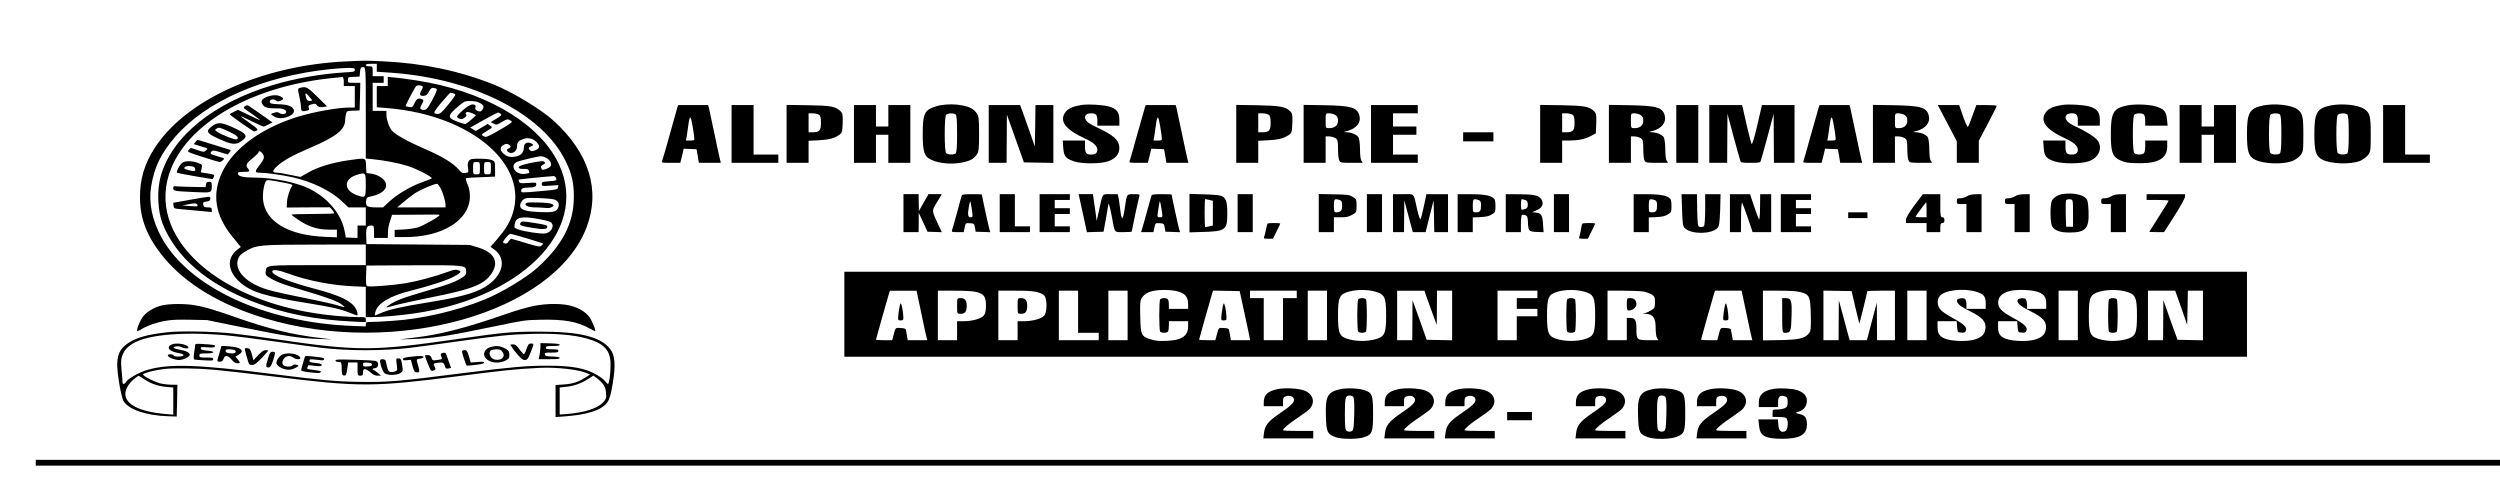 <?xml version="1.0" standalone="no"?>
<!DOCTYPE svg PUBLIC "-//W3C//DTD SVG 20010904//EN"
 "http://www.w3.org/TR/2001/REC-SVG-20010904/DTD/svg10.dtd">
<svg version="1.0" xmlns="http://www.w3.org/2000/svg"
 width="1818pt" height="350pt" viewBox="0 0 1818 350"
 preserveAspectRatio="xMidYMid meet">

<g transform="translate(0,350) scale(0.1,-0.06)"
fill="#000000" stroke="none">
<path d="M2515 5089 c-611 -48 -1165 -466 -1390 -1049 -74 -190 -108 -379
-107 -600 0 -262 53 -483 172 -725 159 -322 415 -579 738 -740 950 -476 2103
69 2338 1105 102 449 18 900 -242 1293 -89 135 -300 347 -434 436 -248 165
-515 259 -804 281 -133 10 -128 10 -271 -1z m225 -77 l0 -48 105 -12 c598 -71
1102 -499 1270 -1077 44 -152 58 -257 58 -430 0 -314 -83 -583 -264 -855 -80
-121 -262 -304 -385 -387 -203 -138 -460 -237 -669 -258 -33 -3 -76 -8 -95
-10 -19 -2 -50 -4 -67 -4 -29 -1 -33 -4 -33 -28 l0 -26 -97 6 c-634 40 -1187
466 -1387 1068 -69 208 -96 423 -77 620 22 233 71 402 173 600 223 433 641
740 1127 824 46 8 106 15 132 15 45 0 49 -2 49 -24 0 -22 -5 -24 -72 -30 -171
-17 -361 -72 -523 -153 -433 -216 -734 -623 -816 -1104 -29 -171 -23 -423 14
-579 96 -402 321 -725 657 -943 226 -146 455 -221 738 -242 l82 -6 0 30 c0 31
0 31 -57 31 -32 0 -103 7 -158 15 -848 127 -1405 960 -1199 1793 136 552 580
975 1135 1083 55 10 104 19 109 19 6 0 10 -25 10 -55 l0 -55 40 0 40 0 0 -130
0 -130 -39 0 c-81 0 -252 -50 -366 -107 -270 -136 -476 -385 -559 -675 -77
-268 -52 -527 75 -785 l60 -123 -27 -35 c-77 -101 -69 -260 20 -391 81 -120
182 -172 501 -257 166 -45 233 -70 296 -113 28 -19 53 -34 55 -34 8 0 4 48 -8
81 -32 95 -114 161 -303 244 -189 84 -305 162 -305 207 0 31 43 21 121 -27
133 -82 316 -141 472 -152 l87 -6 0 -183 0 -184 43 0 c74 0 208 20 315 46 817
201 1293 1071 1026 1874 -156 467 -543 828 -1018 949 -61 16 -132 32 -158 35
l-48 7 0 -55 0 -56 -40 0 -40 0 0 -128 0 -128 85 -12 c607 -88 1026 -690 900
-1293 -21 -101 -52 -184 -108 -291 l-50 -97 26 -30 c96 -115 66 -323 -67 -457
-76 -75 -184 -124 -411 -185 -194 -52 -293 -90 -351 -134 -18 -14 -35 -25 -37
-25 -2 0 -1 20 3 44 15 103 107 194 257 256 135 56 270 129 317 174 51 47 55
60 26 76 -17 9 -31 5 -80 -25 -89 -54 -216 -111 -300 -134 -87 -24 -252 -46
-275 -37 -13 5 -15 24 -13 128 l3 123 327 3 c392 3 398 2 398 -74 0 -44 -4
-51 -50 -96 -39 -37 -91 -68 -218 -130 -92 -44 -187 -95 -212 -112 -45 -30
-100 -84 -100 -97 0 -4 26 6 58 22 32 16 148 58 257 95 325 107 408 165 460
322 41 126 1 232 -110 287 l-60 30 -375 5 -375 5 -2 100 c-2 103 5 125 38 125
17 0 19 -8 19 -75 l0 -75 50 0 50 0 1 58 c1 62 4 89 20 170 l10 52 137 1 c75
0 152 1 170 2 19 1 36 -1 38 -5 8 -12 -119 -133 -160 -152 -22 -10 -68 -21
-103 -24 l-63 -5 0 -43 0 -44 73 0 c137 0 254 48 342 141 120 126 162 323 111
516 -8 29 -11 55 -6 58 4 3 53 8 109 11 l101 7 0 92 c0 87 -1 94 -25 109 -16
10 -46 16 -88 16 -57 0 -65 -2 -77 -25 -8 -16 -11 -44 -7 -84 5 -57 4 -59 -20
-64 -21 -4 -28 3 -50 46 -36 71 -120 157 -243 245 -123 88 -214 173 -240 222
-21 41 -40 134 -40 197 l0 43 -50 0 -50 0 0 170 0 170 40 0 40 0 0 40 0 40
-40 0 -40 0 0 60 c0 57 -1 60 -25 60 -16 0 -25 6 -25 15 0 11 11 15 40 15 l40
0 0 -48z m-80 -546 l0 -554 43 -7 c86 -13 193 -47 262 -83 63 -33 175 -129
175 -149 0 -4 -28 -24 -62 -43 -85 -49 -184 -144 -243 -234 l-49 -76 -52 0
c-63 0 -75 12 -72 75 3 45 5 48 41 60 80 27 121 99 99 173 -14 47 -60 92 -104
101 l-33 7 -3 87 c-3 102 3 99 -132 67 -114 -28 -219 -81 -288 -147 l-57 -54
-75 25 c-41 15 -82 26 -90 26 -39 0 -43 16 -14 65 41 71 115 141 247 235 191
135 257 222 257 339 0 20 3 53 6 73 6 36 8 37 53 40 l46 3 3 168 2 167 -45 0
c-45 0 -45 0 -45 34 0 34 1 35 43 38 l42 3 3 58 c3 49 6 57 22 57 20 0 20 -11
20 -554z m408 326 c10 -7 9 -17 -3 -52 -18 -52 -13 -73 17 -68 17 2 26 15 37
51 15 47 24 54 51 38 12 -8 8 -29 -25 -135 -40 -125 -49 -139 -82 -118 -10 6
-9 20 4 61 15 45 15 53 3 61 -28 18 -39 10 -55 -46 -14 -49 -18 -54 -38 -48
-12 3 -24 8 -27 11 -3 3 44 159 71 231 9 23 25 28 47 14z m232 -92 c18 -10 16
-17 -38 -130 -56 -116 -69 -131 -100 -111 -11 6 0 35 47 130 34 66 64 121 67
121 3 0 14 -5 24 -10z m178 -106 c35 -25 46 -51 32 -85 -14 -32 -18 -34 -42
-16 -11 9 -14 22 -11 40 4 20 1 29 -13 34 -20 7 -57 -32 -101 -105 -20 -34
-23 -45 -13 -57 7 -8 18 -15 25 -15 18 0 46 45 35 56 -5 5 -5 15 -1 23 7 11
14 10 40 -5 17 -10 31 -22 31 -27 0 -10 -69 -107 -76 -107 -12 0 -71 34 -91
53 -27 24 -29 47 -7 89 23 44 83 126 97 132 26 10 74 5 95 -10z m162 -139 c11
-14 7 -22 -29 -59 l-42 -42 21 -19 c20 -18 21 -18 60 20 39 38 40 38 60 20 21
-19 21 -19 -52 -93 -40 -40 -85 -82 -101 -93 -25 -19 -28 -19 -43 -4 -16 15
-14 20 26 60 43 44 43 45 25 65 l-19 21 -43 -43 -43 -42 -21 20 -20 21 98 91
c54 51 101 92 104 92 4 0 12 -7 19 -15z m217 -301 c28 -8 63 -62 63 -97 0 -15
-9 -32 -22 -41 -29 -21 -35 -20 -48 4 -9 17 -7 24 11 39 20 16 20 18 5 34 -28
27 -56 6 -56 -42 0 -58 -18 -98 -50 -111 -42 -18 -72 -9 -97 29 -27 40 -29 77
-6 103 21 23 35 23 50 -1 10 -16 8 -22 -7 -36 -15 -13 -17 -22 -9 -36 24 -46
69 -8 69 60 0 49 11 71 45 89 24 13 24 13 52 6z m-1949 -179 c18 -40 15 -68
-18 -137 -39 -81 -39 -98 -1 -98 47 0 160 -26 240 -56 145 -54 283 -168 365
-301 l39 -63 63 0 64 0 0 -110 0 -110 -30 0 -30 0 0 -76 0 -75 -42 3 -43 3 -8
70 c-23 211 -119 405 -257 521 -92 76 -264 135 -400 135 -82 0 -120 16 -120
49 0 16 7 20 38 20 49 0 53 5 35 41 -19 39 -13 63 37 128 22 30 40 61 40 68 0
22 16 15 28 -12z m2058 -50 c28 -19 48 -69 40 -100 -3 -13 -19 -31 -35 -40
-28 -14 -29 -14 -35 11 -5 18 -1 30 14 42 14 12 17 21 10 32 -8 12 -16 13 -57
2 -84 -23 -135 -50 -131 -69 3 -13 12 -18 36 -17 26 2 33 -2 38 -22 7 -29 7
-29 -28 -38 -69 -16 -116 102 -58 145 23 18 152 68 175 69 6 0 20 -7 31 -15z
m-476 -130 c0 -73 -1 -75 -25 -75 -24 0 -25 2 -25 75 0 73 1 75 25 75 24 0 25
-2 25 -75z m80 0 c0 -73 -1 -75 -25 -75 -24 0 -25 2 -25 75 0 73 1 75 25 75
24 0 25 -2 25 -75z m-910 -205 c0 -157 -2 -160 -68 -120 -93 57 -94 192 -1
242 68 36 69 35 69 -122z m1383 88 c8 -31 4 -35 -53 -42 -46 -6 -50 -9 -50
-33 0 -26 0 -26 61 -20 l60 7 -3 -27 c-3 -27 -6 -28 -118 -45 -151 -23 -150
-23 -150 6 0 25 16 36 55 36 39 0 55 11 55 37 0 25 -1 25 -59 19 -55 -6 -60
-5 -66 14 -4 12 -5 24 -2 27 4 4 203 37 253 42 7 0 14 -9 17 -21z m-1993 -54
c67 -21 80 -28 75 -42 -19 -48 -36 -137 -38 -196 l-2 -68 157 2 157 1 16 -30
c8 -17 15 -35 15 -41 0 -6 -53 -10 -155 -10 -85 0 -155 -4 -155 -8 0 -5 25
-36 55 -69 70 -78 137 -113 217 -113 l58 0 0 -46 0 -47 -87 6 c-266 18 -434
185 -450 448 -5 75 8 207 23 231 8 13 28 10 114 -18z m1154 -72 c17 -51 36
-160 36 -204 l0 -28 -176 0 -175 0 43 61 c23 34 61 82 83 107 42 48 152 125
165 117 5 -3 15 -27 24 -53z m825 -136 c30 -14 42 -55 30 -101 -14 -50 -38
-59 -137 -52 -92 7 -128 23 -138 62 -8 34 14 95 40 105 27 11 173 1 205 -14z
m-115 -236 c38 -11 77 -27 87 -36 37 -34 12 -128 -36 -140 -31 -8 -155 23
-197 49 -28 17 -30 21 -25 63 9 86 47 100 171 64z m-79 -237 c63 -32 115 -60
115 -63 0 -4 -6 -14 -13 -24 -12 -17 -20 -15 -115 33 -56 28 -103 51 -106 51
-2 0 -9 -13 -16 -30 -13 -32 -18 -34 -37 -22 -9 6 -5 21 14 60 14 29 29 52 34
52 5 0 61 -26 124 -57z m-1175 -198 l0 -125 -337 0 c-391 0 -386 1 -391 -74
-3 -47 -1 -50 47 -97 39 -37 93 -70 225 -134 182 -90 250 -132 286 -178 27
-33 22 -34 -42 -1 -28 14 -139 55 -246 91 -108 35 -223 78 -255 95 -156 78
-245 232 -216 371 9 42 21 61 58 98 77 74 96 77 514 78 l357 1 0 -125z"/>
<path d="M2185 4770 c-20 -8 -21 -11 -9 -101 7 -52 13 -113 13 -136 1 -48 7
-54 39 -42 20 7 23 14 17 37 -5 24 -2 30 22 41 16 7 29 9 31 3 10 -32 30 -44
54 -36 l26 9 -71 117 c-71 116 -81 125 -122 108z m85 -152 c0 -5 -8 -8 -19 -8
-14 0 -20 10 -25 38 -10 64 -6 69 19 22 13 -25 24 -48 25 -52z"/>
<path d="M1943 4661 c-35 -22 -48 -50 -37 -83 13 -46 34 -58 95 -58 48 0 60
-4 73 -22 25 -36 -16 -67 -44 -33 -9 11 -17 12 -34 3 -31 -16 -31 -16 -6 -43
27 -29 60 -32 100 -8 37 21 54 55 46 88 -11 42 -40 60 -109 65 -55 4 -62 8
-65 28 -4 29 26 42 44 18 10 -15 15 -15 33 -4 26 16 27 30 3 51 -24 22 -60 21
-99 -2z"/>
<path d="M1780 4545 c-10 -13 -10 -18 2 -33 8 -9 39 -46 69 -82 59 -71 58 -70
-48 14 l-73 58 -29 -24 c-17 -12 -30 -26 -30 -30 -1 -10 169 -208 178 -208 5
0 14 6 20 13 9 11 -3 31 -54 90 -36 42 -65 79 -65 82 0 3 36 -24 79 -60 43
-36 83 -65 87 -65 5 0 22 12 37 25 l28 25 -87 103 c-47 56 -90 103 -94 105 -4
1 -13 -4 -20 -13z"/>
<path d="M1547 4310 c-56 -66 -48 -92 54 -167 84 -63 115 -67 152 -23 55 64
45 90 -60 170 -79 60 -110 64 -146 20z m126 -78 c54 -43 70 -73 46 -88 -12 -7
-102 52 -138 90 -20 22 -21 25 -6 40 19 19 20 18 98 -42z"/>
<path d="M1422 4115 c-7 -14 -12 -27 -12 -29 0 -1 23 -13 50 -26 55 -26 56
-27 35 -53 -13 -18 -15 -18 -60 8 -25 15 -47 26 -49 24 -2 -2 -8 -14 -15 -26
-10 -20 -5 -25 103 -82 62 -34 118 -61 124 -61 10 0 32 30 32 43 0 2 -22 14
-50 27 -51 24 -57 33 -40 60 8 13 17 11 63 -12 l54 -27 12 26 c7 14 10 27 9
28 -2 2 -193 100 -239 123 -3 1 -11 -9 -17 -23z"/>
<path d="M1327 3862 c-20 -22 -49 -114 -39 -123 7 -7 255 -79 258 -76 2 1 5
14 9 28 6 25 4 27 -44 40 l-51 13 6 47 c6 46 5 49 -27 68 -42 26 -91 27 -112
3z m77 -48 c16 -6 23 -54 7 -54 -22 0 -71 23 -71 34 0 25 28 34 64 20z"/>
<path d="M1498 3598 l-3 -33 -95 3 c-52 1 -105 5 -117 7 -20 5 -23 1 -23 -24
0 -33 7 -35 174 -47 103 -8 106 -6 106 74 0 45 -3 52 -19 52 -15 0 -21 -8 -23
-32z"/>
<path d="M1382 3412 l-123 -37 3 -35 c3 -34 5 -35 53 -42 28 -4 89 -13 138
-21 l87 -14 0 28 c0 25 -4 29 -29 29 -24 0 -29 5 -33 31 -3 20 0 32 9 35 7 2
20 6 28 9 18 5 20 55 3 54 -7 0 -68 -17 -136 -37z m52 -58 c9 -24 4 -26 -55
-18 l-54 8 40 12 c54 17 62 17 69 -2z"/>
<path d="M3823 3365 c-9 -24 22 -45 66 -45 20 0 52 -3 72 -6 26 -5 40 -2 53
11 16 16 16 19 1 34 -11 11 -40 17 -100 20 -74 3 -86 1 -92 -14z"/>
<path d="M3786 3134 c-13 -33 -1 -40 108 -68 61 -16 86 -10 86 20 0 18 -12 24
-94 45 -87 23 -92 23 -100 3z"/>
<path d="M6840 4558 c-19 -5 -49 -21 -67 -34 -52 -39 -63 -95 -63 -314 0 -219
11 -275 63 -314 60 -46 151 -58 228 -31 55 20 77 40 100 90 16 35 19 68 19
255 0 187 -3 220 -19 255 -23 50 -45 70 -100 90 -49 17 -109 18 -161 3z m108
-110 c9 -9 12 -76 12 -238 0 -162 -3 -229 -12 -238 -18 -18 -56 -14 -68 7 -6
12 -10 104 -10 231 0 127 4 219 10 231 12 21 50 25 68 7z"/>
<path d="M7865 4561 c-61 -16 -96 -42 -116 -84 -49 -110 -4 -212 144 -325 59
-45 87 -88 87 -134 0 -39 -15 -58 -45 -58 -36 0 -45 20 -45 97 l0 73 -81 0
-81 0 4 -89 c4 -103 19 -133 84 -166 57 -29 183 -28 240 2 54 29 84 88 84 164
-1 93 -43 157 -168 252 -29 22 -60 53 -68 68 -27 53 -13 99 31 99 35 0 45 -20
45 -87 l0 -63 80 0 80 0 0 71 c0 90 -19 133 -72 160 -44 22 -154 33 -203 20z"/>
<path d="M14995 4561 c-61 -16 -96 -42 -116 -84 -49 -110 -4 -212 144 -325 59
-45 87 -88 87 -134 0 -39 -15 -58 -45 -58 -36 0 -45 20 -45 97 l0 73 -81 0
-81 0 4 -89 c4 -103 19 -133 84 -166 57 -29 183 -28 240 2 75 40 107 158 69
251 -18 42 -88 117 -158 169 -26 19 -54 48 -62 64 -28 53 -14 99 30 99 35 0
45 -20 45 -87 l0 -63 80 0 80 0 0 71 c0 90 -19 133 -72 160 -44 22 -154 33
-203 20z"/>
<path d="M15471 4556 c-103 -34 -121 -86 -121 -346 0 -215 11 -272 61 -314 39
-33 68 -41 154 -41 134 0 195 64 195 203 l0 72 -80 0 -80 0 0 -73 c0 -43 -5
-78 -12 -85 -18 -18 -56 -14 -68 7 -6 12 -10 104 -10 231 0 127 4 219 10 231
12 21 50 25 68 7 7 -7 12 -39 12 -75 l0 -63 81 0 82 0 -5 80 c-5 93 -22 124
-82 154 -49 24 -149 30 -205 12z"/>
<path d="M16461 4556 c-103 -34 -121 -86 -121 -346 0 -213 11 -273 60 -313 62
-52 203 -59 272 -14 18 12 43 42 56 67 21 42 22 56 22 257 0 223 -6 260 -48
306 -44 49 -160 69 -241 43z m117 -108 c9 -9 12 -76 12 -238 0 -162 -3 -229
-12 -238 -18 -18 -56 -14 -68 7 -6 12 -10 104 -10 231 0 127 4 219 10 231 12
21 50 25 68 7z"/>
<path d="M16951 4556 c-103 -34 -121 -86 -121 -346 0 -213 11 -273 60 -313 62
-52 203 -59 272 -14 18 12 43 42 56 67 21 42 22 56 22 257 0 223 -6 260 -48
306 -44 49 -160 69 -241 43z m117 -108 c9 -9 12 -76 12 -238 0 -162 -3 -229
-12 -238 -18 -18 -56 -14 -68 7 -6 12 -10 104 -10 231 0 127 4 219 10 231 12
21 50 25 68 7z"/>
<path d="M4926 4533 c-3 -16 -28 -165 -56 -333 -28 -168 -53 -313 -56 -322 -5
-16 3 -18 64 -18 l69 0 13 86 12 85 47 -3 46 -3 9 -82 8 -83 80 0 80 0 -6 38
c-3 20 -22 163 -41 317 -19 154 -37 295 -40 313 l-6 32 -109 0 -108 0 -6 -27z
m123 -375 c1 -25 -3 -28 -30 -28 l-31 0 6 53 c3 28 8 86 11 127 10 131 18 131
31 0 7 -69 13 -137 13 -152z"/>
<path d="M5320 4210 l0 -350 170 0 170 0 0 50 0 50 -90 0 -90 0 0 300 0 300
-80 0 -80 0 0 -350z"/>
<path d="M5720 4211 l0 -351 80 0 80 0 0 134 0 133 69 6 c76 6 113 21 151 62
23 25 25 35 28 143 2 103 0 121 -17 149 -36 57 -68 67 -238 71 l-153 4 0 -351z
m234 233 c12 -11 16 -36 16 -99 0 -94 -11 -115 -61 -115 l-29 0 0 115 0 115
29 0 c16 0 37 -7 45 -16z"/>
<path d="M6210 4210 l0 -350 80 0 80 0 0 170 0 170 45 0 45 0 0 -170 0 -170
80 0 80 0 0 350 0 350 -80 0 -80 0 0 -130 0 -130 -45 0 -45 0 0 130 0 130 -80
0 -80 0 0 -350z"/>
<path d="M7190 4210 l0 -350 65 0 65 0 1 293 1 292 62 -290 62 -290 107 -3
107 -3 0 351 0 350 -65 0 -65 0 -2 -252 -3 -251 -38 184 c-22 101 -46 214 -54
252 l-15 67 -114 0 -114 0 0 -350z"/>
<path d="M8326 4533 c-3 -16 -28 -163 -56 -328 -27 -165 -52 -310 -55 -322 -5
-22 -3 -23 63 -23 l69 0 13 86 12 85 47 -3 46 -3 9 -82 8 -83 80 0 80 0 -6 38
c-3 20 -22 163 -41 317 -19 154 -37 295 -40 313 l-6 32 -109 0 -108 0 -6 -27z
m123 -375 c1 -25 -3 -28 -30 -28 l-31 0 6 53 c3 28 8 86 11 127 10 131 18 131
31 0 7 -69 13 -137 13 -152z"/>
<path d="M8990 4211 l0 -351 80 0 80 0 0 134 0 133 69 6 c76 6 113 21 151 62
23 25 25 35 28 143 2 104 1 121 -18 150 -33 53 -75 65 -242 70 l-148 4 0 -351z
m234 233 c12 -11 16 -36 16 -99 0 -94 -11 -115 -61 -115 l-29 0 0 115 0 115
29 0 c16 0 37 -7 45 -16z"/>
<path d="M9480 4211 l0 -351 80 0 80 0 0 160 0 160 25 0 c14 0 34 -9 45 -20
18 -18 20 -33 20 -134 0 -63 4 -126 10 -140 9 -25 13 -26 90 -26 l80 0 -10 26
c-6 14 -10 76 -10 138 0 62 -5 127 -11 145 -12 33 -52 60 -91 62 -20 1 -20 2
8 14 68 30 103 103 90 186 -16 100 -57 121 -258 127 l-148 4 0 -351z m230 229
c15 -15 20 -33 20 -70 0 -57 -24 -90 -65 -90 -25 0 -25 1 -25 90 0 89 0 90 25
90 14 0 34 -9 45 -20z"/>
<path d="M9970 4210 l0 -350 170 0 170 0 0 50 0 50 -90 0 -90 0 0 120 0 120
85 0 85 0 0 50 0 50 -85 0 -85 0 0 80 0 80 90 0 90 0 0 50 0 50 -170 0 -170 0
0 -350z"/>
<path d="M11200 4211 l0 -351 80 0 80 0 0 135 0 135 48 0 c69 0 119 17 160 55
l37 33 3 119 c2 104 0 122 -17 150 -35 56 -68 66 -238 71 l-153 4 0 -351z
m234 233 c12 -11 16 -36 16 -99 0 -94 -11 -115 -61 -115 l-29 0 0 115 0 115
29 0 c16 0 37 -7 45 -16z"/>
<path d="M11700 4211 l0 -351 80 0 80 0 0 160 0 160 25 0 c14 0 34 -9 45 -20
18 -18 20 -33 20 -134 0 -63 4 -126 10 -140 9 -25 13 -26 90 -26 l80 0 -10 26
c-6 14 -10 76 -10 138 0 62 -5 127 -11 145 -12 33 -52 60 -91 62 -20 1 -20 2
8 14 68 30 103 103 90 188 -16 99 -56 119 -258 125 l-148 4 0 -351z m230 229
c15 -15 20 -33 20 -70 0 -57 -24 -90 -65 -90 -25 0 -25 1 -25 90 0 89 0 90 25
90 14 0 34 -9 45 -20z"/>
<path d="M12190 4210 l0 -350 80 0 80 0 0 350 0 350 -80 0 -80 0 0 -350z"/>
<path d="M12430 4210 l0 -350 65 0 65 0 1 298 1 297 44 -275 c25 -151 47 -285
50 -297 4 -21 10 -23 74 -23 64 0 70 2 74 23 3 12 25 146 50 297 l44 275 1
-297 1 -298 75 0 75 0 0 350 0 350 -119 0 -118 0 -34 -245 c-19 -139 -37 -238
-41 -228 -4 10 -18 104 -33 208 -14 105 -28 207 -31 228 l-6 37 -119 0 -119 0
0 -350z"/>
<path d="M13226 4533 c-3 -16 -28 -163 -56 -328 -27 -165 -52 -310 -55 -322
-5 -22 -3 -23 63 -23 l69 0 13 86 12 85 47 -3 46 -3 9 -82 8 -83 80 0 80 0 -6
38 c-3 20 -22 163 -41 317 -19 154 -37 295 -40 313 l-6 32 -109 0 -108 0 -6
-27z m123 -375 c1 -25 -3 -28 -30 -28 l-31 0 6 53 c3 28 8 86 11 127 10 131
18 131 31 0 7 -69 13 -137 13 -152z"/>
<path d="M13620 4211 l0 -351 80 0 80 0 0 160 0 160 25 0 c14 0 34 -9 45 -20
18 -18 20 -33 20 -134 0 -63 4 -126 10 -140 9 -25 13 -26 90 -26 l80 0 -10 26
c-6 14 -10 76 -10 138 0 62 -5 127 -11 145 -12 33 -52 60 -91 62 -20 1 -20 2
8 14 68 30 103 103 90 188 -16 99 -56 119 -258 125 l-148 4 0 -351z m230 229
c15 -15 20 -33 20 -70 0 -57 -24 -90 -65 -90 -25 0 -25 1 -25 90 0 89 0 90 25
90 14 0 34 -9 45 -20z"/>
<path d="M14100 4533 c5 -16 36 -115 70 -221 l60 -192 0 -130 0 -130 80 0 80
0 0 134 0 133 65 206 c36 113 65 211 65 217 0 6 -29 10 -74 10 l-74 0 -15 -67
c-8 -38 -21 -95 -28 -128 -6 -33 -15 -64 -19 -68 -4 -4 -19 53 -35 128 l-28
135 -78 0 -78 0 9 -27z"/>
<path d="M15850 4210 l0 -350 80 0 80 0 0 170 0 170 45 0 45 0 0 -170 0 -170
80 0 80 0 0 350 0 350 -80 0 -80 0 0 -130 0 -130 -45 0 -45 0 0 130 0 130 -80
0 -80 0 0 -350z"/>
<path d="M17330 4210 l0 -350 170 0 170 0 0 50 0 50 -90 0 -90 0 0 300 0 300
-80 0 -80 0 0 -350z"/>
<path d="M10640 4175 l0 -55 110 0 110 0 0 55 0 55 -110 0 -110 0 0 -55z"/>
<path d="M15005 3483 c-38 -7 -76 -47 -85 -88 -13 -57 -11 -264 3 -304 18 -53
58 -76 127 -76 117 0 143 49 138 256 -3 110 -7 141 -21 163 -30 44 -92 63
-162 49z m70 -233 l0 -165 -25 0 -25 0 -3 155 c-1 85 0 160 3 168 3 7 15 12
27 10 23 -3 23 -4 23 -168z"/>
<path d="M6570 3250 l0 -230 55 0 55 0 1 118 0 117 32 -115 32 -115 52 -3 52
-3 -25 88 c-50 181 -50 167 -10 276 l35 97 -49 0 -48 0 -35 -102 -35 -103 -1
103 -1 102 -55 0 -55 0 0 -230z"/>
<path d="M6995 3468 c-2 -7 -18 -98 -34 -203 -17 -104 -34 -202 -37 -217 -5
-27 -4 -28 39 -28 l45 0 7 56 c7 55 7 55 38 52 30 -3 32 -5 37 -53 l5 -50 53
-3 54 -3 -6 28 c-5 24 -56 415 -56 428 0 3 -32 5 -70 5 -48 0 -72 -4 -75 -12z
m73 -180 c7 -81 7 -88 -10 -88 -20 0 -23 32 -11 141 8 73 10 68 21 -53z"/>
<path d="M7270 3250 l0 -230 110 0 110 0 0 35 0 35 -55 0 -55 0 0 195 0 195
-55 0 -55 0 0 -230z"/>
<path d="M7560 3250 l0 -230 110 0 110 0 0 35 0 35 -55 0 -55 0 0 75 0 75 55
0 55 0 0 35 0 35 -55 0 -55 0 0 50 0 50 55 0 55 0 0 35 0 35 -110 0 -110 0 0
-230z"/>
<path d="M7874 3250 l30 -231 60 3 61 3 17 155 c9 85 17 161 17 169 2 39 11
-8 26 -139 23 -208 15 -190 85 -190 33 0 60 3 60 7 0 11 49 394 55 426 4 26 3
27 -40 27 -53 0 -50 8 -66 -174 -13 -152 -23 -154 -33 -6 -4 52 -9 114 -12
138 l-6 42 -53 0 c-62 0 -55 18 -82 -190 l-18 -135 -7 90 c-4 50 -10 123 -14
163 l-6 72 -52 0 -52 0 30 -230z"/>
<path d="M8375 3468 c-2 -7 -17 -96 -34 -198 -17 -102 -33 -200 -37 -217 l-6
-33 45 0 45 0 7 56 c7 55 7 55 38 52 30 -3 32 -5 37 -53 l5 -50 53 -3 54 -3
-6 28 c-5 24 -56 415 -56 428 0 3 -32 5 -70 5 -48 0 -72 -4 -75 -12z m73 -180
c8 -85 7 -88 -13 -88 -20 0 -20 3 -14 73 4 39 9 86 10 102 2 42 7 14 17 -87z"/>
<path d="M8650 3250 l0 -233 99 5 c163 8 176 24 176 223 0 150 -10 196 -49
217 -11 6 -67 14 -123 16 l-103 5 0 -233z m144 160 l26 -10 0 -150 0 -150 -26
-10 c-14 -6 -27 -10 -30 -10 -2 0 -4 77 -4 170 0 94 2 170 4 170 3 0 16 -4 30
-10z"/>
<path d="M9000 3250 l0 -230 55 0 55 0 0 230 0 230 -55 0 -55 0 0 -230z"/>
<path d="M9590 3251 l0 -231 55 0 55 0 0 90 0 90 50 0 c41 0 56 5 82 29 32 29
33 32 33 110 0 75 -2 83 -28 108 -26 26 -33 28 -137 31 l-110 4 0 -231z m151
159 c15 -9 19 -22 19 -68 0 -60 -11 -82 -42 -82 -16 0 -18 10 -18 80 0 82 4
89 41 70z"/>
<path d="M9940 3250 l0 -230 55 0 55 0 0 230 0 230 -55 0 -55 0 0 -230z"/>
<path d="M10130 3250 l0 -230 40 0 40 0 1 193 1 192 31 -192 31 -193 46 0 47
0 29 193 29 192 3 -192 2 -193 50 0 50 0 0 230 0 230 -78 0 -79 0 -18 -142
c-10 -79 -21 -151 -25 -161 -3 -10 -14 42 -24 115 -28 210 -16 188 -102 188
l-74 0 0 -230z"/>
<path d="M10600 3250 l0 -230 55 0 55 0 0 89 0 89 56 4 c43 4 61 11 82 32 25
24 27 33 27 105 0 63 -4 83 -19 100 -26 29 -77 41 -173 41 l-83 0 0 -230z
m151 160 c15 -9 19 -22 19 -65 0 -69 -7 -85 -36 -85 -23 0 -24 2 -24 80 0 82
4 89 41 70z"/>
<path d="M10950 3250 l0 -230 55 0 55 0 0 105 c0 58 4 105 9 105 34 0 41 -13
42 -84 2 -112 6 -120 64 -124 l50 -3 -4 93 c-4 115 -12 137 -51 144 l-29 6 32
22 c42 28 56 80 36 133 -19 49 -54 62 -171 62 l-88 1 0 -230z m141 160 c14 -8
19 -21 19 -55 0 -34 -5 -47 -19 -55 -11 -5 -22 -10 -25 -10 -3 0 -6 29 -6 65
0 36 3 65 6 65 3 0 14 -5 25 -10z"/>
<path d="M11300 3250 l0 -230 55 0 55 0 0 230 0 230 -55 0 -55 0 0 -230z"/>
<path d="M11880 3250 l0 -230 55 0 55 0 0 89 0 89 56 4 c43 4 61 11 82 32 25
24 27 33 27 105 0 63 -4 83 -19 100 -26 29 -77 41 -173 41 l-83 0 0 -230z
m151 160 c15 -9 19 -22 19 -65 0 -69 -7 -85 -36 -85 -23 0 -24 2 -24 80 0 82
4 89 41 70z"/>
<path d="M12232 3287 c3 -166 6 -197 21 -221 48 -73 186 -73 234 0 15 24 18
55 22 221 l3 193 -56 0 -56 0 0 -187 c0 -104 -4 -194 -9 -201 -5 -8 -17 -12
-27 -10 -18 3 -19 17 -22 201 l-2 197 -56 0 -56 0 4 -193z"/>
<path d="M12580 3250 l0 -230 40 0 40 0 1 188 c0 103 4 178 8 167 4 -11 23
-95 42 -187 l34 -168 67 0 68 0 0 230 0 230 -40 0 -40 0 -1 -162 c0 -90 -4
-154 -8 -143 -4 11 -21 84 -36 163 l-29 142 -73 0 -73 0 0 -230z"/>
<path d="M12950 3250 l0 -230 110 0 110 0 0 35 0 35 -55 0 -55 0 0 75 0 75 55
0 55 0 0 35 0 35 -55 0 -55 0 0 50 0 50 55 0 55 0 0 35 0 35 -110 0 -110 0 0
-230z"/>
<path d="M13921 3343 c-40 -90 -61 -151 -61 -175 l0 -38 75 0 75 0 0 -55 0
-55 50 0 50 0 0 55 c0 42 3 55 15 55 10 0 15 11 15 35 0 24 -5 35 -15 35 -13
0 -15 22 -15 140 l0 140 -64 0 -63 0 -62 -137z m89 -53 l0 -90 -40 0 c-22 0
-40 3 -40 6 0 8 73 174 77 174 2 0 3 -40 3 -90z"/>
<path d="M14303 3454 c-12 -13 -34 -24 -48 -24 -22 0 -25 -4 -25 -35 0 -33 2
-35 35 -35 l35 0 0 -170 0 -170 55 0 55 0 0 230 0 230 -42 -1 c-32 -1 -49 -8
-65 -25z"/>
<path d="M14653 3454 c-12 -13 -34 -24 -48 -24 -22 0 -25 -4 -25 -35 0 -33 2
-35 35 -35 l35 0 0 -170 0 -170 55 0 55 0 0 230 0 230 -42 -1 c-32 -1 -49 -8
-65 -25z"/>
<path d="M15353 3454 c-12 -13 -34 -24 -48 -24 -22 0 -25 -4 -25 -35 0 -33 2
-35 35 -35 l35 0 0 -170 0 -170 55 0 55 0 0 230 0 230 -42 -1 c-32 -1 -49 -8
-65 -25z"/>
<path d="M15610 3445 l0 -35 80 0 c44 0 80 -4 80 -10 0 -5 -31 -91 -70 -190
-38 -99 -70 -183 -70 -185 0 -3 24 -5 54 -5 l53 0 77 201 c42 110 76 214 76
230 l0 29 -140 0 -140 0 0 -35z"/>
<path d="M13440 3225 l0 -35 70 0 70 0 0 35 0 35 -70 0 -70 0 0 -35z"/>
<path d="M9217 3123 c-2 -5 -7 -37 -11 -73 -4 -36 -10 -75 -13 -87 -5 -21 -1
-23 29 -23 l35 0 26 88 c15 49 27 92 27 95 0 10 -88 9 -93 0z"/>
<path d="M11507 3123 c-3 -5 -8 -39 -11 -78 -4 -38 -10 -78 -12 -87 -4 -15 1
-18 29 -18 l34 0 26 88 c15 49 27 92 27 95 0 10 -88 9 -93 0z"/>
<path d="M6140 2025 l0 -515 5100 0 5100 0 0 515 0 515 -5100 0 -5100 0 0
-515z m2426 276 c52 -24 74 -68 74 -150 l0 -61 -70 0 -70 0 0 49 c0 64 -7 81
-35 81 -13 0 -26 -7 -29 -16 -3 -9 -6 -96 -6 -194 0 -98 3 -185 6 -194 8 -21
50 -21 58 0 3 9 6 40 6 70 l0 54 70 0 70 0 0 -62 c0 -117 -47 -170 -159 -176
-54 -3 -76 0 -108 16 -74 38 -78 51 -81 274 -3 179 -2 201 16 242 15 32 31 50
59 65 50 26 143 27 199 2z m1432 -1 c72 -32 82 -68 82 -290 0 -222 -10 -258
-82 -290 -55 -25 -131 -25 -186 0 -72 32 -82 68 -82 290 0 222 10 258 82 290
55 25 131 25 186 0z m1520 0 c72 -32 82 -68 82 -290 0 -222 -10 -258 -82 -290
-55 -25 -131 -25 -186 0 -72 32 -82 68 -82 290 0 222 10 258 82 290 55 25 131
25 186 0z m2852 -2 c56 -29 70 -56 70 -140 l0 -68 -70 0 -70 0 0 53 c0 28 -4
58 -9 65 -12 19 -55 11 -59 -11 -7 -36 21 -76 93 -135 92 -76 119 -127 113
-213 -5 -68 -27 -105 -79 -131 -46 -24 -141 -23 -196 1 -55 26 -73 62 -73 151
l0 70 70 0 69 0 3 -67 c3 -66 4 -68 30 -71 22 -3 29 2 34 23 10 41 -14 80 -94
152 -44 40 -83 84 -93 108 -23 50 -24 116 -3 160 34 72 171 99 264 53z m437 3
c54 -25 73 -62 73 -146 l0 -65 -70 0 -70 0 0 53 c0 28 -4 58 -9 65 -12 19 -55
11 -59 -11 -7 -36 21 -76 93 -135 92 -76 119 -127 113 -213 -5 -68 -27 -105
-79 -131 -46 -24 -141 -23 -196 1 -55 26 -73 62 -73 151 l0 70 70 0 69 0 3
-67 c3 -66 4 -68 30 -71 22 -3 29 2 34 23 10 42 -13 80 -96 155 -91 82 -116
129 -108 210 6 56 32 93 83 116 45 20 142 17 192 -5z m651 -1 c72 -32 82 -68
82 -290 0 -222 -10 -258 -82 -290 -55 -25 -131 -25 -186 0 -72 32 -82 68 -82
290 0 222 10 258 82 290 55 25 131 25 186 0z m-8759 -257 c18 -148 36 -283 39
-300 l5 -33 -71 0 -71 0 -6 58 c-3 31 -7 64 -8 72 -1 10 -15 16 -38 18 -40 3
-36 11 -54 -105 l-7 -43 -59 0 c-32 0 -59 3 -59 7 0 7 88 524 96 566 l6 27 96
0 97 0 34 -267z m399 252 c57 -23 72 -56 72 -165 0 -63 -5 -100 -16 -121 -19
-39 -84 -68 -146 -69 l-48 0 0 -115 0 -115 -70 0 -70 0 0 300 0 300 120 0 c84
0 131 -5 158 -15z m442 -1 c25 -10 47 -28 55 -45 21 -40 20 -200 -1 -240 -19
-39 -84 -68 -146 -69 l-48 0 0 -115 0 -115 -70 0 -70 0 0 300 0 300 120 0 c87
0 131 -4 160 -16z m300 -239 l0 -255 75 0 75 0 0 -45 0 -45 -145 0 -145 0 0
300 0 300 70 0 70 0 0 -255z m360 -45 l0 -300 -70 0 -70 0 0 300 0 300 70 0
70 0 0 -300z m847 50 c17 -135 34 -269 38 -297 l6 -53 -70 0 -70 0 -6 58 c-3
31 -7 64 -8 72 -1 10 -15 16 -38 18 -40 3 -36 11 -54 -105 l-7 -43 -59 0 c-32
0 -59 3 -59 7 0 8 88 526 96 566 l6 28 96 -3 97 -3 32 -245z m383 205 l0 -45
-50 0 -50 0 0 -255 0 -255 -70 0 -70 0 0 255 0 255 -50 0 -50 0 0 45 0 45 170
0 170 0 0 -45z m220 -255 l0 -300 -70 0 -70 0 0 300 0 300 70 0 70 0 0 -300z
m720 243 c7 -32 27 -125 45 -208 l33 -150 1 208 1 207 55 0 55 0 0 -300 0
-301 -92 3 -93 3 -51 240 -52 240 -1 -242 -1 -243 -55 0 -55 0 0 300 0 300 99
0 100 0 11 -57z m810 12 l0 -45 -75 0 -75 0 0 -65 0 -65 75 0 75 0 0 -45 0
-45 -75 0 -75 0 0 -145 0 -145 -70 0 -70 0 0 300 0 300 145 0 145 0 0 -45z
m771 35 c19 -6 46 -22 60 -36 21 -22 24 -35 24 -94 0 -59 -3 -72 -25 -95 -14
-15 -34 -31 -45 -35 l-20 -9 20 -1 c55 -2 75 -47 75 -169 0 -55 4 -111 10
-125 l10 -26 -70 0 c-87 0 -90 5 -90 135 0 108 -9 135 -45 135 l-25 0 0 -135
0 -135 -70 0 -70 0 0 300 0 300 113 0 c61 0 128 -5 148 -10z m748 -257 c18
-148 36 -283 39 -300 l5 -33 -71 0 -71 0 -6 58 c-3 31 -7 64 -8 72 -1 10 -15
16 -38 18 -40 3 -36 11 -54 -105 l-7 -43 -59 0 c-32 0 -59 3 -59 7 0 7 88 524
96 566 l6 27 96 0 97 0 34 -267z m391 251 c68 -28 75 -49 78 -274 2 -171 1
-199 -15 -230 -31 -60 -71 -74 -210 -79 l-123 -3 0 301 0 301 115 0 c82 0 126
-5 155 -16z m402 -184 c15 -107 28 -197 29 -200 1 -4 56 365 58 393 1 4 46 7
101 7 l100 0 0 -300 0 -300 -65 0 -65 0 -1 228 -1 227 -36 -227 -36 -228 -63
0 -62 0 -6 33 c-3 17 -21 127 -39 242 l-34 210 -1 -242 -1 -243 -55 0 -55 0 0
300 0 301 102 -3 103 -3 27 -195z m518 -100 l0 -300 -70 0 -70 0 0 300 0 300
70 0 70 0 0 -300z m1100 0 l0 -300 -70 0 -70 0 0 300 0 300 70 0 70 0 0 -300z
m718 253 c6 -27 26 -120 44 -207 l33 -159 3 206 2 207 55 0 55 0 0 -300 0
-301 -92 3 -93 3 -52 240 -51 240 -1 -242 -1 -243 -55 0 -55 0 0 300 0 300 99
0 99 0 10 -47z"/>
<path d="M9876 2204 c-3 -9 -6 -96 -6 -194 0 -98 3 -185 6 -194 3 -9 16 -16
29 -16 13 0 26 7 29 16 3 9 6 96 6 194 0 98 -3 185 -6 194 -3 9 -16 16 -29 16
-13 0 -26 -7 -29 -16z"/>
<path d="M11396 2204 c-3 -9 -6 -96 -6 -194 0 -98 3 -185 6 -194 3 -9 16 -16
29 -16 13 0 26 7 29 16 3 9 6 96 6 194 0 98 -3 185 -6 194 -3 9 -16 16 -29 16
-13 0 -26 -7 -29 -16z"/>
<path d="M15336 2204 c-3 -9 -6 -96 -6 -194 0 -98 3 -185 6 -194 3 -9 16 -16
29 -16 13 0 26 7 29 16 3 9 6 96 6 194 0 98 -3 185 -6 194 -3 9 -16 16 -29 16
-13 0 -26 -7 -29 -16z"/>
<path d="M6549 2155 c-4 -5 -10 -54 -14 -107 -7 -95 -6 -98 14 -98 18 0 21 6
20 43 -2 78 -14 172 -20 162z"/>
<path d="M6960 2125 c0 -94 0 -95 25 -95 32 0 45 26 45 95 0 69 -13 95 -45 95
-25 0 -25 -1 -25 -95z"/>
<path d="M7400 2125 c0 -94 0 -95 25 -95 32 0 45 26 45 95 0 69 -13 95 -45 95
-25 0 -25 -1 -25 -95z"/>
<path d="M8899 2155 c-4 -5 -10 -54 -14 -107 -7 -95 -6 -98 14 -98 18 0 21 6
20 43 -2 78 -14 172 -20 162z"/>
<path d="M11830 2145 c0 -60 3 -75 15 -75 27 0 55 38 55 76 0 48 -16 74 -45
74 -24 0 -25 -2 -25 -75z"/>
<path d="M12549 2155 c-4 -5 -10 -54 -14 -107 -7 -95 -6 -98 14 -98 18 0 21 6
20 43 -2 78 -14 172 -20 162z"/>
<path d="M12960 2010 c0 -193 1 -210 18 -210 44 1 47 10 50 199 4 195 -2 221
-43 221 l-25 0 0 -210z"/>
<path d="M1181 2133 c-60 -21 -124 -87 -149 -155 -23 -62 -43 -158 -32 -158 3
0 17 11 30 25 38 40 110 82 174 100 44 13 86 16 180 13 l121 -4 270 -92 c305
-104 409 -130 545 -137 l95 -5 -95 19 c-191 37 -362 107 -596 243 -172 101
-243 135 -311 153 -72 19 -175 18 -232 -2z"/>
<path d="M3880 2125 c-41 -13 -134 -58 -205 -100 -294 -170 -474 -247 -669
-285 l-101 -20 90 4 c153 8 250 32 625 162 187 65 199 68 309 72 170 7 266
-21 357 -104 20 -19 38 -34 41 -34 7 0 -8 72 -28 135 -23 73 -64 126 -127 162
-67 40 -187 43 -292 8z"/>
<path d="M1214 1806 c-144 -27 -223 -65 -282 -131 -79 -90 -94 -191 -67 -467
9 -101 24 -204 31 -229 34 -107 164 -182 329 -191 l60 -3 3 193 2 192 -36 0
c-20 0 -55 5 -76 12 -42 12 -138 91 -138 113 0 16 84 52 152 66 71 13 229 10
358 -8 57 -8 255 -45 440 -83 627 -129 726 -128 1342 4 340 73 418 86 593 101
123 10 286 -21 344 -65 l22 -16 -40 -42 c-51 -53 -90 -72 -157 -79 l-54 -6 0
-194 0 -194 53 6 c177 20 280 75 322 169 17 38 27 93 40 224 23 226 18 348
-17 423 -70 153 -223 215 -528 213 -190 0 -251 -10 -580 -89 -616 -148 -726
-149 -1312 -6 -112 28 -255 60 -318 71 -147 27 -386 35 -486 16z m421 -35 c72
-11 243 -47 380 -80 138 -33 289 -67 336 -76 193 -35 424 -35 618 0 47 9 199
43 336 75 327 77 402 90 570 97 167 6 297 -12 391 -56 128 -60 174 -143 174
-314 0 -115 -10 -237 -19 -237 -3 0 -12 14 -20 32 -8 18 -33 51 -57 74 -84 85
-181 115 -364 115 -145 1 -274 -18 -613 -90 -470 -100 -547 -111 -752 -106
-169 4 -281 21 -632 95 -546 116 -749 127 -910 51 -60 -29 -145 -109 -157
-149 -9 -26 -25 -29 -25 -4 1 9 -3 77 -7 149 -6 113 -4 143 11 200 44 162 204
239 500 242 62 0 166 -7 240 -18z m-583 -537 c49 -54 100 -82 163 -91 l45 -6
0 -164 0 -165 -52 7 c-202 28 -310 126 -295 269 5 54 33 119 71 168 12 15 22
27 23 27 2 1 22 -20 45 -45z m3330 -49 c14 -26 23 -65 25 -110 4 -60 1 -77
-19 -115 -41 -76 -135 -127 -270 -145 l-48 -6 0 164 0 164 41 7 c59 9 113 40
162 92 l42 45 23 -28 c13 -15 33 -46 44 -68z"/>
<path d="M3930 1630 c0 -25 -3 -69 -6 -97 l-7 -53 77 0 c60 0 76 3 76 14 0 11
-15 16 -52 18 -46 3 -53 6 -56 26 -3 20 0 22 47 22 44 0 51 3 51 20 0 17 -7
20 -45 20 -38 0 -45 3 -45 20 0 17 7 20 50 20 36 0 50 4 50 14 0 11 -18 15
-70 18 l-70 3 0 -45z"/>
<path d="M1248 1658 c-42 -34 -18 -84 48 -103 49 -13 52 -39 6 -43 -22 -2 -34
2 -38 12 -8 20 -44 21 -44 2 0 -22 49 -56 82 -56 30 0 78 38 78 63 0 25 -25
48 -70 61 -50 15 -62 31 -30 41 14 4 28 1 39 -9 20 -18 51 -21 51 -6 0 39 -87
66 -122 38z"/>
<path d="M1419 1647 c0 -12 -4 -55 -8 -96 -4 -48 -3 -74 4 -76 5 -2 38 -6 73
-9 57 -5 62 -4 62 14 0 17 -7 20 -50 20 -47 0 -50 2 -50 25 0 23 3 25 50 25
66 0 70 25 5 34 -36 6 -45 11 -45 27 0 18 5 19 49 13 39 -5 49 -3 54 10 7 18
-5 21 -90 30 -49 5 -53 4 -54 -17z"/>
<path d="M3829 1605 c-7 -36 -16 -65 -19 -65 -4 0 -18 27 -33 60 -20 47 -30
60 -47 60 -12 0 -20 -4 -18 -9 35 -92 84 -181 99 -181 24 0 28 8 50 101 23 99
23 99 0 99 -15 0 -21 -12 -32 -65z"/>
<path d="M1610 1638 c0 -2 -7 -41 -15 -88 -19 -106 -19 -100 5 -100 14 0 21 9
26 36 8 46 33 42 57 -9 17 -37 36 -52 57 -45 6 2 3 18 -9 41 l-19 38 24 24
c41 41 24 80 -41 95 -38 9 -85 13 -85 8z m97 -49 c16 -16 5 -39 -17 -39 -32 0
-50 11 -50 31 0 14 7 19 28 19 15 0 33 -5 39 -11z"/>
<path d="M3574 1630 c-57 -23 -72 -107 -28 -159 34 -40 89 -43 131 -7 24 21
28 31 27 72 -1 40 -6 52 -33 76 -32 28 -59 34 -97 18z m81 -65 c24 -57 -10
-108 -59 -89 -32 12 -48 88 -24 112 7 7 25 12 41 12 23 0 31 -7 42 -35z"/>
<path d="M1780 1606 c0 -7 5 -39 10 -72 6 -32 13 -74 16 -91 4 -26 10 -33 27
-33 17 0 33 19 70 84 26 46 47 86 47 90 0 3 -9 6 -19 6 -13 0 -30 -20 -54 -62
l-35 -62 -6 45 c-14 87 -17 97 -37 102 -11 3 -19 0 -19 -7z"/>
<path d="M3360 1571 c0 -23 29 -163 34 -169 2 -2 31 2 65 9 42 8 61 16 61 27
0 12 -9 13 -49 8 l-48 -6 -13 75 c-11 62 -16 75 -31 75 -12 0 -19 -7 -19 -19z"/>
<path d="M1948 1483 c-17 -92 -16 -103 7 -103 13 0 29 57 42 148 5 37 3 42
-14 42 -17 0 -22 -12 -35 -87z"/>
<path d="M3213 1552 c-9 -6 -10 -17 -4 -40 9 -30 8 -32 -22 -40 -40 -11 -43
-9 -50 28 -5 21 -12 30 -27 30 -11 0 -20 -3 -20 -7 1 -19 39 -175 44 -180 13
-13 37 8 32 27 -3 11 -8 28 -11 39 -4 13 1 20 17 25 47 12 55 7 62 -33 5 -33
9 -38 26 -34 11 3 20 7 20 9 0 2 -6 31 -35 162 -6 23 -12 26 -32 14z"/>
<path d="M2057 1539 c-22 -13 -47 -68 -47 -103 0 -33 38 -75 75 -82 22 -4 38
0 58 16 31 25 34 35 10 44 -10 4 -20 1 -25 -9 -13 -22 -55 -19 -69 6 -8 17 -8
31 0 60 14 48 47 61 72 30 23 -28 59 -29 52 -1 -11 43 -82 65 -126 39z"/>
<path d="M2215 1498 c-8 -40 -25 -141 -25 -154 0 -7 28 -17 66 -24 55 -11 68
-10 75 1 9 14 -1 19 -74 34 -24 5 -27 9 -21 28 3 12 7 23 8 24 1 1 19 -2 41
-7 42 -10 55 -6 55 14 0 9 -18 16 -45 20 -36 6 -45 11 -45 27 0 19 4 20 43 14
23 -4 46 -8 51 -9 6 0 11 6 13 15 3 13 -9 19 -60 28 -81 14 -76 15 -82 -11z"/>
<path d="M2978 1508 c-35 -7 -48 -15 -48 -27 0 -14 7 -17 29 -13 l29 4 12 -76
c11 -65 16 -76 33 -76 21 0 21 6 1 122 -6 34 -4 38 20 44 14 3 26 12 26 20 0
16 -31 17 -102 2z"/>
<path d="M2885 1416 c6 -68 5 -75 -13 -85 -35 -19 -50 -4 -57 57 -4 32 -9 65
-11 75 -6 18 -29 23 -38 9 -9 -16 16 -147 32 -164 22 -26 86 -24 113 3 19 19
20 28 14 92 -8 82 -10 87 -32 87 -13 0 -14 -11 -8 -74z"/>
<path d="M2440 1465 c0 -8 5 -16 10 -16 6 -1 16 -2 23 -3 8 -1 12 -25 12 -81
0 -66 3 -80 16 -83 14 -3 18 10 24 77 l7 81 34 0 34 0 0 -80 c0 -73 2 -80 20
-80 17 0 20 7 20 40 0 55 17 53 59 -7 15 -22 30 -33 47 -33 l25 0 -22 33 c-13
17 -27 34 -31 35 -13 6 -9 22 6 22 29 0 36 74 9 88 -10 5 -80 12 -155 15 -117
5 -138 4 -138 -8z m265 -50 c0 -15 -8 -21 -32 -23 -30 -3 -33 -1 -33 23 0 24
3 26 33 23 24 -2 32 -8 32 -23z"/>
<path d="M9287 1116 c-71 -26 -97 -70 -97 -163 l0 -43 70 0 70 0 0 55 c0 44 4
56 20 65 32 17 60 -4 60 -44 0 -36 -23 -71 -114 -175 -73 -84 -98 -136 -104
-222 l-5 -69 182 0 181 0 0 45 0 45 -110 0 c-68 0 -110 4 -110 10 0 19 47 84
114 158 36 40 72 85 81 101 42 81 23 182 -41 222 -45 27 -144 35 -197 15z"/>
<path d="M9745 1116 c-91 -34 -108 -86 -103 -325 3 -195 10 -220 72 -257 42
-25 158 -26 203 -1 62 33 68 58 68 287 0 228 -6 255 -66 286 -45 23 -126 27
-174 10z m94 -90 c8 -9 11 -74 9 -211 -3 -172 -5 -199 -20 -208 -12 -8 -21 -7
-32 2 -14 11 -16 43 -16 210 0 197 4 221 36 221 6 0 17 -6 23 -14z"/>
<path d="M10167 1116 c-71 -26 -97 -70 -97 -163 l0 -43 70 0 70 0 0 55 c0 44
4 56 20 65 32 17 60 -4 60 -44 0 -36 -23 -71 -114 -175 -73 -84 -98 -136 -104
-222 l-5 -69 182 0 181 0 0 45 0 45 -110 0 c-68 0 -110 4 -110 10 0 19 47 84
114 158 36 40 72 85 81 101 42 81 23 182 -41 222 -45 27 -144 35 -197 15z"/>
<path d="M10607 1116 c-71 -26 -97 -70 -97 -163 l0 -43 70 0 70 0 0 55 c0 44
4 56 20 65 32 17 60 -4 60 -44 0 -36 -23 -71 -114 -175 -73 -84 -98 -136 -104
-222 l-5 -69 182 0 181 0 0 45 0 45 -110 0 c-68 0 -110 4 -110 10 0 19 47 84
114 158 36 40 73 86 81 102 44 86 20 191 -51 225 -50 24 -138 29 -187 11z"/>
<path d="M11557 1116 c-71 -26 -97 -70 -97 -163 l0 -43 70 0 70 0 0 55 c0 44
4 56 20 65 32 17 60 -4 60 -44 0 -36 -23 -71 -114 -175 -73 -84 -98 -136 -104
-222 l-5 -69 182 0 181 0 0 45 0 45 -110 0 c-68 0 -110 4 -110 10 0 19 47 84
114 158 36 40 73 86 81 102 44 86 20 191 -51 225 -50 24 -138 29 -187 11z"/>
<path d="M12015 1116 c-91 -34 -108 -86 -103 -325 3 -195 10 -220 72 -257 47
-28 159 -26 207 4 58 36 64 61 64 287 0 223 -6 250 -66 281 -45 23 -126 27
-174 10z m94 -90 c8 -9 11 -74 9 -211 -3 -172 -5 -199 -20 -208 -12 -8 -21 -7
-32 2 -14 11 -16 43 -16 210 0 197 4 221 36 221 6 0 17 -6 23 -14z"/>
<path d="M12437 1116 c-71 -26 -97 -70 -97 -163 l0 -43 70 0 70 0 0 55 c0 44
4 56 20 65 32 17 60 -4 60 -44 0 -36 -23 -71 -114 -175 -73 -84 -98 -136 -104
-222 l-5 -69 182 0 181 0 0 45 0 45 -110 0 c-68 0 -110 4 -110 10 0 19 47 84
114 158 36 40 73 86 81 102 44 86 20 191 -51 225 -50 24 -138 29 -187 11z"/>
<path d="M12903 1121 c-79 -20 -113 -70 -113 -166 l0 -55 70 0 70 0 0 59 c0
67 15 90 49 71 18 -9 21 -20 21 -70 0 -50 -4 -61 -22 -74 -12 -9 -37 -16 -55
-16 -32 0 -33 -1 -33 -45 l0 -45 43 0 c24 0 48 -5 55 -12 19 -19 16 -143 -4
-159 -30 -25 -49 1 -52 75 l-3 66 -71 0 -71 0 5 -77 c7 -124 43 -157 168 -158
128 0 180 50 180 172 0 80 -13 112 -50 126 -37 14 -37 20 -4 35 52 24 72 147
34 209 -10 18 -33 39 -51 48 -37 20 -121 27 -166 16z"/>
<path d="M10960 790 l0 -50 90 0 90 0 0 50 0 50 -90 0 -90 0 0 -50z"/>
<path d="M260 225 l0 -35 8960 0 8960 0 0 35 0 35 -8960 0 -8960 0 0 -35z"/>
</g>
</svg>
